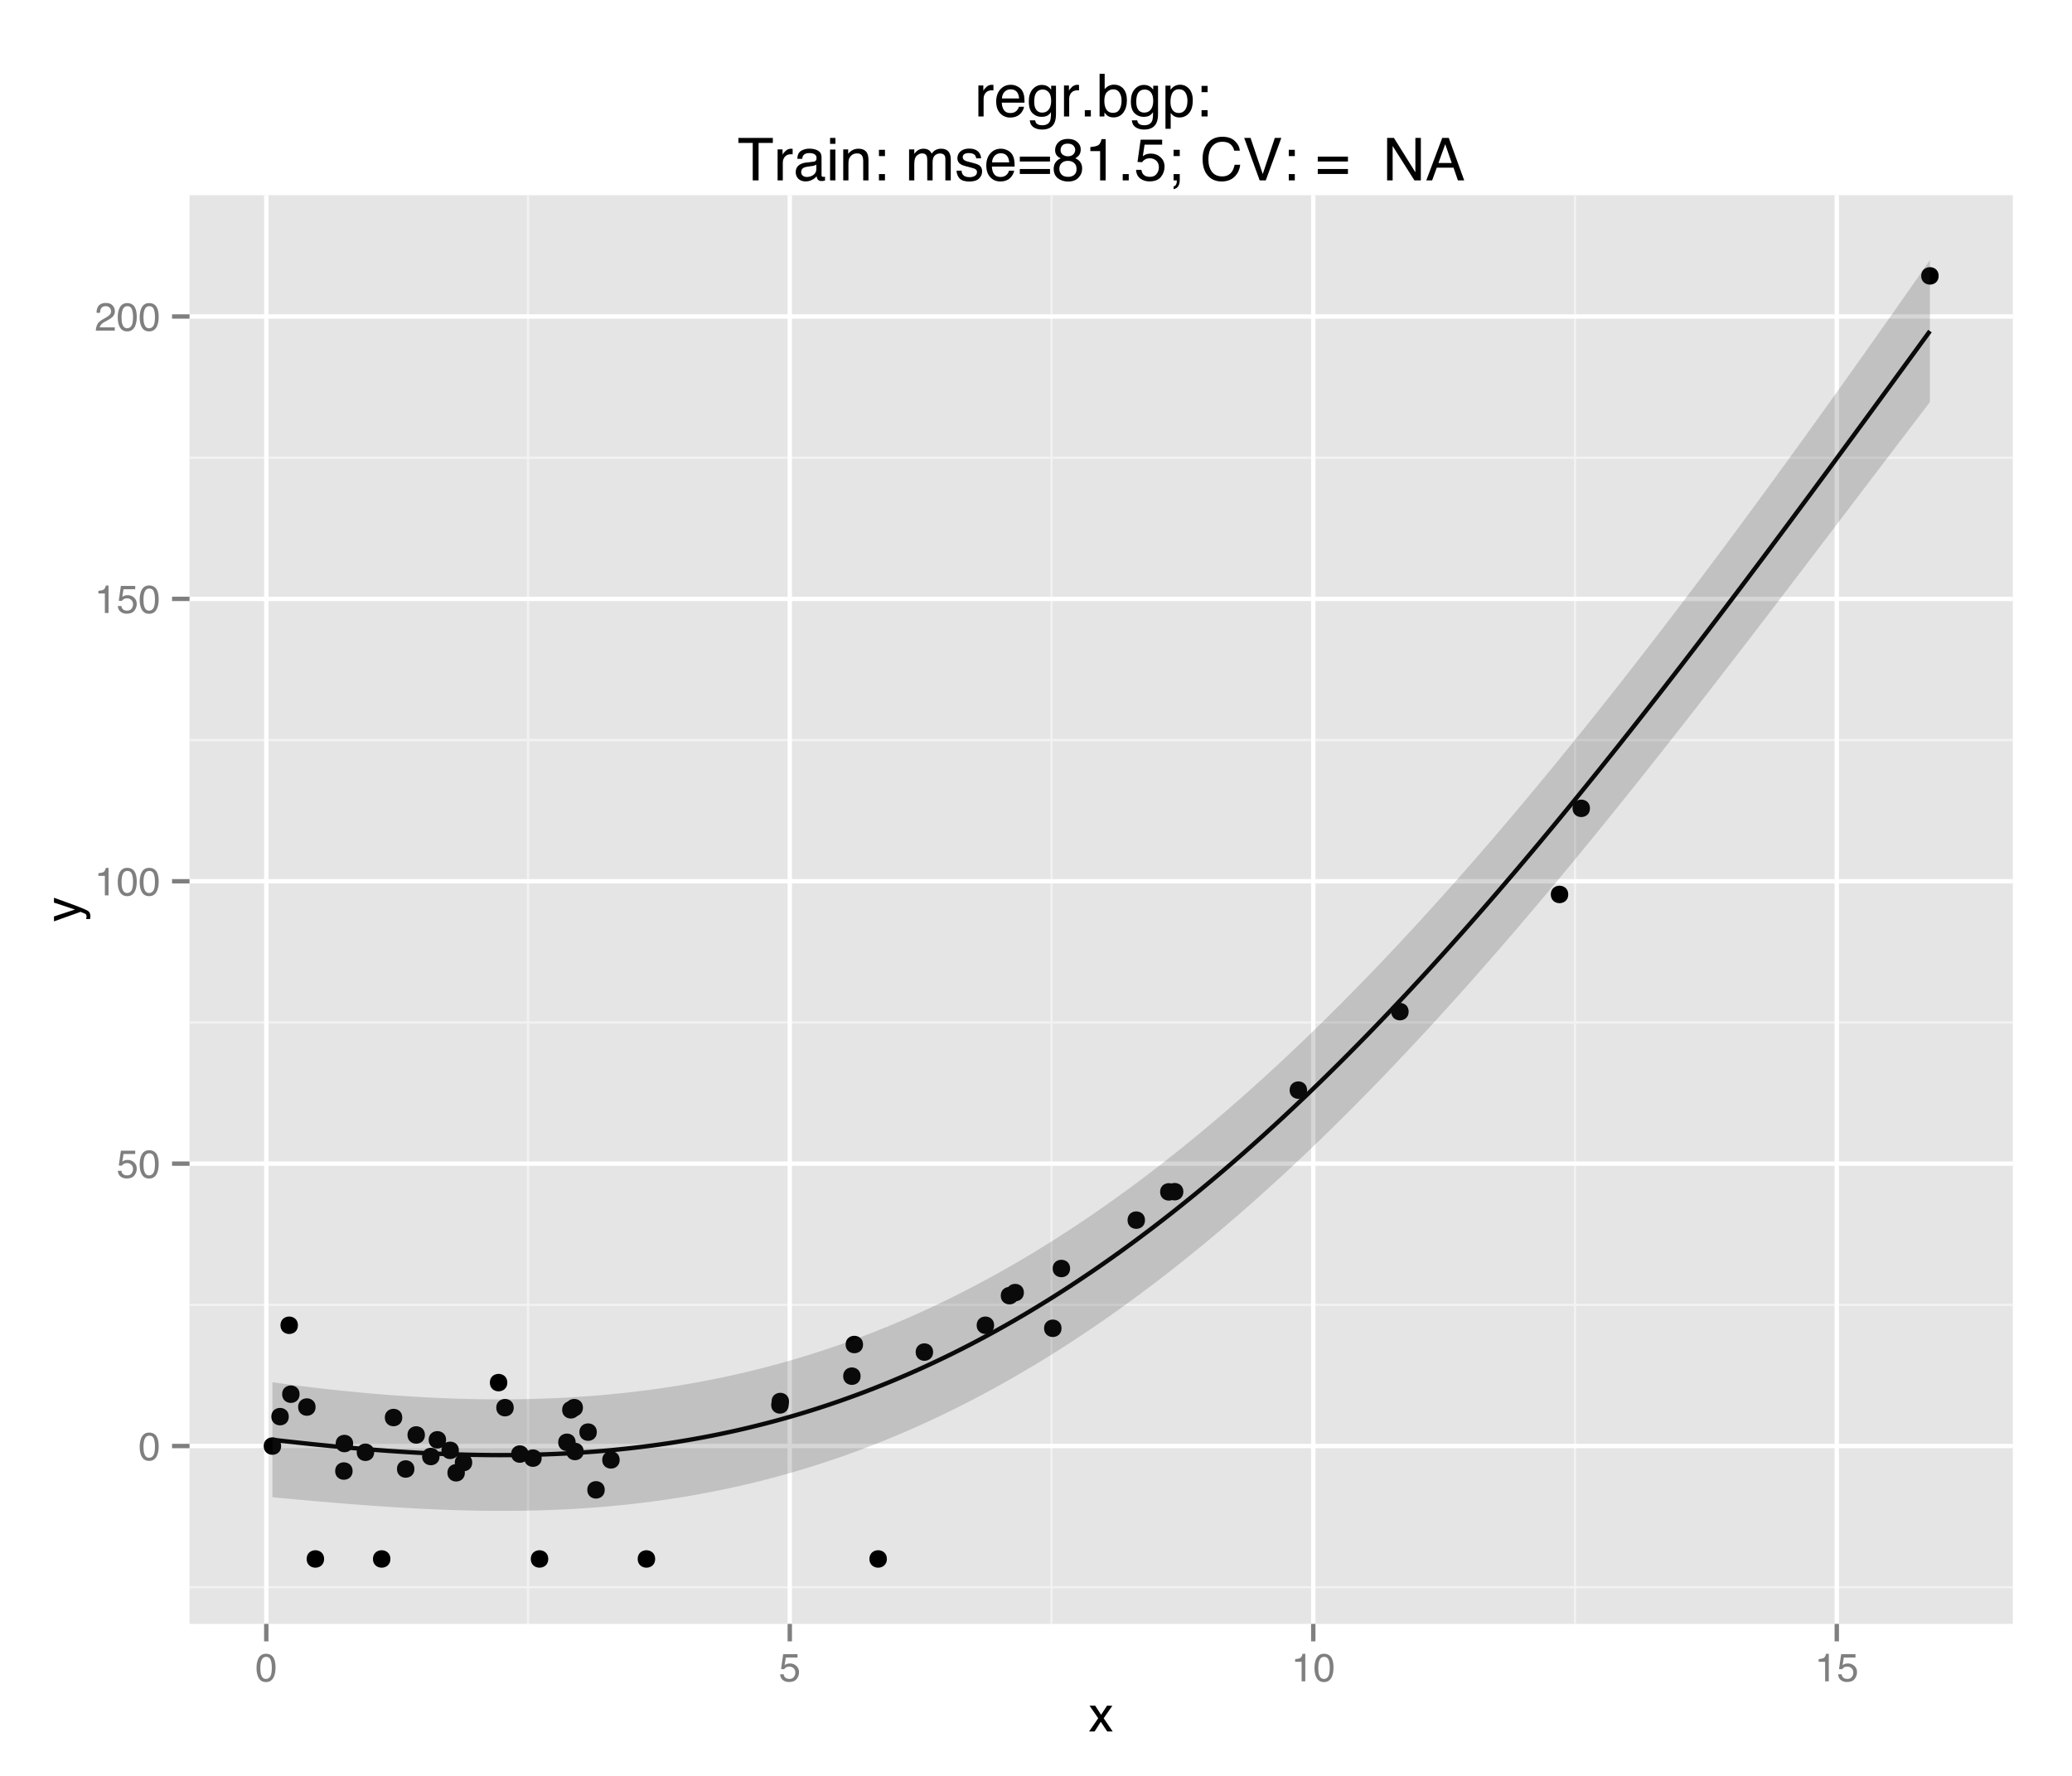 <?xml version="1.0" encoding="UTF-8"?>
<svg xmlns="http://www.w3.org/2000/svg" xmlns:xlink="http://www.w3.org/1999/xlink" width="504pt" height="432pt" viewBox="0 0 504 432" version="1.1">
<defs>
<g>
<symbol overflow="visible" id="glyph0-0">
<path style="stroke:none;" d="M 0.312 0 L 0.312 -6.875 L 5.766 -6.875 L 5.766 0 Z M 4.906 -0.859 L 4.906 -6.016 L 1.172 -6.016 L 1.172 -0.859 Z "/>
</symbol>
<symbol overflow="visible" id="glyph0-1">
<path style="stroke:none;" d="M 2.594 -6.703 C 3.457 -6.703 4.086 -6.348 4.484 -5.641 C 4.773 -5.086 4.922 -4.328 4.922 -3.359 C 4.922 -2.453 4.785 -1.695 4.516 -1.094 C 4.129 -0.238 3.488 0.188 2.594 0.188 C 1.781 0.188 1.18 -0.16 0.797 -0.859 C 0.461 -1.453 0.297 -2.238 0.297 -3.219 C 0.297 -3.977 0.395 -4.633 0.594 -5.188 C 0.957 -6.195 1.625 -6.703 2.594 -6.703 Z M 2.578 -0.578 C 3.016 -0.578 3.363 -0.77 3.625 -1.156 C 3.883 -1.551 4.016 -2.273 4.016 -3.328 C 4.016 -4.086 3.922 -4.711 3.734 -5.203 C 3.547 -5.703 3.18 -5.953 2.641 -5.953 C 2.148 -5.953 1.789 -5.719 1.562 -5.25 C 1.332 -4.781 1.219 -4.094 1.219 -3.188 C 1.219 -2.5 1.289 -1.945 1.438 -1.531 C 1.656 -0.895 2.035 -0.578 2.578 -0.578 Z "/>
</symbol>
<symbol overflow="visible" id="glyph0-2">
<path style="stroke:none;" d="M 1.188 -1.703 C 1.238 -1.223 1.461 -0.895 1.859 -0.719 C 2.055 -0.625 2.285 -0.578 2.547 -0.578 C 3.047 -0.578 3.414 -0.734 3.656 -1.047 C 3.895 -1.367 4.016 -1.723 4.016 -2.109 C 4.016 -2.578 3.867 -2.938 3.578 -3.188 C 3.297 -3.445 2.957 -3.578 2.562 -3.578 C 2.27 -3.578 2.02 -3.52 1.812 -3.406 C 1.602 -3.289 1.426 -3.133 1.281 -2.938 L 0.547 -2.984 L 1.062 -6.594 L 4.547 -6.594 L 4.547 -5.781 L 1.703 -5.781 L 1.406 -3.922 C 1.562 -4.035 1.711 -4.125 1.859 -4.188 C 2.109 -4.289 2.395 -4.344 2.719 -4.344 C 3.332 -4.344 3.852 -4.141 4.281 -3.734 C 4.707 -3.336 4.922 -2.836 4.922 -2.234 C 4.922 -1.598 4.723 -1.035 4.328 -0.547 C 3.941 -0.066 3.32 0.172 2.469 0.172 C 1.914 0.172 1.43 0.02 1.016 -0.281 C 0.598 -0.594 0.363 -1.066 0.312 -1.703 Z "/>
</symbol>
<symbol overflow="visible" id="glyph0-3">
<path style="stroke:none;" d="M 0.922 -4.75 L 0.922 -5.391 C 1.523 -5.453 1.945 -5.551 2.188 -5.688 C 2.426 -5.832 2.609 -6.164 2.734 -6.688 L 3.391 -6.688 L 3.391 0 L 2.5 0 L 2.5 -4.75 Z "/>
</symbol>
<symbol overflow="visible" id="glyph0-4">
<path style="stroke:none;" d="M 0.297 0 C 0.328 -0.57 0.445 -1.07 0.656 -1.5 C 0.863 -1.938 1.27 -2.328 1.875 -2.672 L 2.766 -3.188 C 3.172 -3.426 3.457 -3.629 3.625 -3.797 C 3.875 -4.055 4 -4.352 4 -4.688 C 4 -5.07 3.879 -5.379 3.641 -5.609 C 3.41 -5.836 3.102 -5.953 2.719 -5.953 C 2.133 -5.953 1.734 -5.734 1.516 -5.297 C 1.398 -5.066 1.336 -4.742 1.328 -4.328 L 0.469 -4.328 C 0.477 -4.91 0.582 -5.383 0.781 -5.75 C 1.145 -6.406 1.789 -6.734 2.719 -6.734 C 3.488 -6.734 4.051 -6.523 4.406 -6.109 C 4.758 -5.691 4.938 -5.227 4.938 -4.719 C 4.938 -4.188 4.75 -3.727 4.375 -3.344 C 4.156 -3.125 3.758 -2.852 3.188 -2.531 L 2.547 -2.188 C 2.242 -2.02 2.004 -1.859 1.828 -1.703 C 1.516 -1.43 1.316 -1.129 1.234 -0.797 L 4.906 -0.797 L 4.906 0 Z "/>
</symbol>
<symbol overflow="visible" id="glyph1-0">
<path style="stroke:none;" d="M 0.391 0 L 0.391 -8.609 L 7.219 -8.609 L 7.219 0 Z M 6.141 -1.078 L 6.141 -7.531 L 1.469 -7.531 L 1.469 -1.078 Z "/>
</symbol>
<symbol overflow="visible" id="glyph1-1">
<path style="stroke:none;" d="M 0.172 -6.281 L 1.547 -6.281 L 2.984 -4.062 L 4.438 -6.281 L 5.719 -6.25 L 3.609 -3.219 L 5.812 0 L 4.469 0 L 2.906 -2.359 L 1.406 0 L 0.062 0 L 2.281 -3.219 Z "/>
</symbol>
<symbol overflow="visible" id="glyph2-0">
<path style="stroke:none;" d="M 0 -0.391 L -8.609 -0.391 L -8.609 -7.219 L 0 -7.219 Z M -1.078 -6.141 L -7.531 -6.141 L -7.531 -1.469 L -1.078 -1.469 Z "/>
</symbol>
<symbol overflow="visible" id="glyph2-1">
<path style="stroke:none;" d="M -6.281 -4.688 L -6.281 -5.859 C -5.875 -5.711 -4.953 -5.383 -3.516 -4.875 C -2.441 -4.488 -1.566 -4.164 -0.891 -3.906 C 0.711 -3.301 1.691 -2.875 2.047 -2.625 C 2.398 -2.375 2.578 -1.941 2.578 -1.328 C 2.578 -1.18 2.566 -1.066 2.547 -0.984 C 2.535 -0.91 2.516 -0.812 2.484 -0.688 L 1.531 -0.688 C 1.582 -0.875 1.613 -1.008 1.625 -1.094 C 1.633 -1.176 1.641 -1.25 1.641 -1.312 C 1.641 -1.5 1.609 -1.641 1.547 -1.734 C 1.484 -1.828 1.406 -1.906 1.312 -1.969 C 1.281 -1.988 1.117 -2.055 0.828 -2.172 C 0.535 -2.297 0.32 -2.383 0.188 -2.438 L -6.281 -0.125 L -6.281 -1.312 L -1.172 -3 Z M -6.422 -3 Z "/>
</symbol>
<symbol overflow="visible" id="glyph3-0">
<path style="stroke:none;" d="M 0.469 0 L 0.469 -10.328 L 8.672 -10.328 L 8.672 0 Z M 7.375 -1.297 L 7.375 -9.047 L 1.766 -9.047 L 1.766 -1.297 Z "/>
</symbol>
<symbol overflow="visible" id="glyph3-1">
<path style="stroke:none;" d="M 0.969 -7.531 L 2.172 -7.531 L 2.172 -6.234 C 2.266 -6.484 2.504 -6.789 2.891 -7.156 C 3.273 -7.52 3.719 -7.703 4.219 -7.703 C 4.238 -7.703 4.273 -7.695 4.328 -7.688 C 4.391 -7.688 4.488 -7.68 4.625 -7.672 L 4.625 -6.328 C 4.551 -6.348 4.484 -6.359 4.422 -6.359 C 4.359 -6.359 4.289 -6.359 4.219 -6.359 C 3.57 -6.359 3.078 -6.156 2.734 -5.75 C 2.398 -5.344 2.234 -4.867 2.234 -4.328 L 2.234 0 L 0.969 0 Z "/>
</symbol>
<symbol overflow="visible" id="glyph3-2">
<path style="stroke:none;" d="M 4.062 -7.703 C 4.602 -7.703 5.125 -7.578 5.625 -7.328 C 6.125 -7.078 6.504 -6.754 6.766 -6.359 C 7.016 -5.973 7.188 -5.523 7.281 -5.016 C 7.352 -4.672 7.391 -4.117 7.391 -3.359 L 1.859 -3.359 C 1.891 -2.598 2.07 -1.984 2.406 -1.516 C 2.738 -1.055 3.258 -0.828 3.969 -0.828 C 4.633 -0.828 5.164 -1.047 5.562 -1.484 C 5.781 -1.734 5.938 -2.023 6.031 -2.359 L 7.281 -2.359 C 7.25 -2.086 7.141 -1.781 6.953 -1.438 C 6.766 -1.094 6.555 -0.816 6.328 -0.609 C 5.941 -0.234 5.469 0.02 4.906 0.156 C 4.602 0.227 4.258 0.266 3.875 0.266 C 2.938 0.266 2.141 -0.07 1.484 -0.75 C 0.828 -1.438 0.5 -2.395 0.5 -3.625 C 0.5 -4.832 0.828 -5.812 1.484 -6.562 C 2.141 -7.32 3 -7.703 4.062 -7.703 Z M 6.078 -4.375 C 6.023 -4.914 5.906 -5.352 5.719 -5.688 C 5.375 -6.289 4.797 -6.594 3.984 -6.594 C 3.398 -6.594 2.91 -6.383 2.516 -5.969 C 2.129 -5.551 1.926 -5.02 1.906 -4.375 Z M 3.953 -7.719 Z "/>
</symbol>
<symbol overflow="visible" id="glyph3-3">
<path style="stroke:none;" d="M 3.594 -7.672 C 4.176 -7.672 4.691 -7.523 5.141 -7.234 C 5.379 -7.066 5.617 -6.828 5.859 -6.516 L 5.859 -7.469 L 7.031 -7.469 L 7.031 -0.609 C 7.031 0.348 6.891 1.102 6.609 1.656 C 6.086 2.676 5.098 3.188 3.641 3.188 C 2.828 3.188 2.145 3.004 1.594 2.641 C 1.039 2.273 0.727 1.707 0.656 0.938 L 1.953 0.938 C 2.016 1.27 2.133 1.531 2.312 1.719 C 2.602 2 3.055 2.141 3.672 2.141 C 4.641 2.141 5.273 1.797 5.578 1.109 C 5.754 0.703 5.832 -0.016 5.812 -1.047 C 5.562 -0.66 5.258 -0.375 4.906 -0.188 C 4.551 0 4.078 0.094 3.484 0.094 C 2.672 0.094 1.957 -0.191 1.344 -0.766 C 0.727 -1.348 0.422 -2.312 0.422 -3.656 C 0.422 -4.914 0.727 -5.898 1.344 -6.609 C 1.969 -7.316 2.719 -7.672 3.594 -7.672 Z M 5.859 -3.797 C 5.859 -4.734 5.664 -5.426 5.281 -5.875 C 4.906 -6.32 4.414 -6.547 3.812 -6.547 C 2.926 -6.547 2.316 -6.129 1.984 -5.297 C 1.816 -4.848 1.734 -4.266 1.734 -3.547 C 1.734 -2.691 1.906 -2.039 2.25 -1.594 C 2.594 -1.156 3.055 -0.938 3.641 -0.938 C 4.547 -0.938 5.188 -1.348 5.562 -2.172 C 5.758 -2.641 5.859 -3.18 5.859 -3.797 Z M 3.734 -7.719 Z "/>
</symbol>
<symbol overflow="visible" id="glyph3-4">
<path style="stroke:none;" d="M 1.234 -1.531 L 2.703 -1.531 L 2.703 0 L 1.234 0 Z "/>
</symbol>
<symbol overflow="visible" id="glyph3-5">
<path style="stroke:none;" d="M 0.828 -10.375 L 2.062 -10.375 L 2.062 -6.625 C 2.332 -6.977 2.66 -7.25 3.047 -7.438 C 3.43 -7.633 3.852 -7.734 4.312 -7.734 C 5.25 -7.734 6.008 -7.41 6.594 -6.766 C 7.176 -6.117 7.469 -5.164 7.469 -3.906 C 7.469 -2.719 7.176 -1.727 6.594 -0.938 C 6.02 -0.156 5.223 0.234 4.203 0.234 C 3.629 0.234 3.145 0.098 2.75 -0.172 C 2.52 -0.336 2.27 -0.602 2 -0.969 L 2 0 L 0.828 0 Z M 4.125 -0.875 C 4.812 -0.875 5.32 -1.145 5.656 -1.688 C 6 -2.238 6.172 -2.957 6.172 -3.844 C 6.172 -4.633 6 -5.289 5.656 -5.812 C 5.32 -6.332 4.82 -6.594 4.156 -6.594 C 3.582 -6.594 3.078 -6.379 2.641 -5.953 C 2.203 -5.523 1.984 -4.82 1.984 -3.844 C 1.984 -3.133 2.078 -2.562 2.266 -2.125 C 2.586 -1.289 3.207 -0.875 4.125 -0.875 Z "/>
</symbol>
<symbol overflow="visible" id="glyph3-6">
<path style="stroke:none;" d="M 4.109 -0.844 C 4.703 -0.844 5.191 -1.086 5.578 -1.578 C 5.973 -2.078 6.172 -2.82 6.172 -3.812 C 6.172 -4.414 6.082 -4.93 5.906 -5.359 C 5.582 -6.191 4.984 -6.609 4.109 -6.609 C 3.234 -6.609 2.633 -6.172 2.312 -5.297 C 2.133 -4.828 2.047 -4.227 2.047 -3.5 C 2.047 -2.914 2.133 -2.422 2.312 -2.016 C 2.633 -1.234 3.234 -0.844 4.109 -0.844 Z M 0.828 -7.5 L 2.062 -7.5 L 2.062 -6.5 C 2.312 -6.844 2.586 -7.109 2.891 -7.297 C 3.316 -7.578 3.816 -7.719 4.391 -7.719 C 5.242 -7.719 5.969 -7.391 6.562 -6.734 C 7.164 -6.078 7.469 -5.145 7.469 -3.938 C 7.469 -2.289 7.035 -1.117 6.172 -0.422 C 5.629 0.023 5 0.25 4.281 0.25 C 3.707 0.25 3.227 0.125 2.844 -0.125 C 2.625 -0.258 2.375 -0.5 2.094 -0.844 L 2.094 3 L 0.828 3 Z "/>
</symbol>
<symbol overflow="visible" id="glyph3-7">
<path style="stroke:none;" d="M 1.594 -7.438 L 3.062 -7.438 L 3.062 -5.906 L 1.594 -5.906 Z M 1.594 -1.531 L 3.062 -1.531 L 3.062 0 L 1.594 0 Z "/>
</symbol>
<symbol overflow="visible" id="glyph3-8">
<path style="stroke:none;" d=""/>
</symbol>
<symbol overflow="visible" id="glyph3-9">
<path style="stroke:none;" d="M 8.609 -10.328 L 8.609 -9.109 L 5.141 -9.109 L 5.141 0 L 3.719 0 L 3.719 -9.109 L 0.234 -9.109 L 0.234 -10.328 Z "/>
</symbol>
<symbol overflow="visible" id="glyph3-10">
<path style="stroke:none;" d="M 1.906 -2 C 1.906 -1.633 2.035 -1.348 2.297 -1.141 C 2.566 -0.93 2.883 -0.828 3.25 -0.828 C 3.695 -0.828 4.129 -0.926 4.547 -1.125 C 5.242 -1.469 5.594 -2.031 5.594 -2.812 L 5.594 -3.828 C 5.438 -3.734 5.238 -3.648 5 -3.578 C 4.758 -3.516 4.52 -3.473 4.281 -3.453 L 3.516 -3.344 C 3.055 -3.281 2.711 -3.188 2.484 -3.062 C 2.098 -2.844 1.906 -2.488 1.906 -2 Z M 4.969 -4.562 C 5.258 -4.602 5.453 -4.727 5.547 -4.938 C 5.609 -5.039 5.641 -5.203 5.641 -5.422 C 5.641 -5.848 5.484 -6.156 5.172 -6.344 C 4.867 -6.539 4.43 -6.641 3.859 -6.641 C 3.191 -6.641 2.723 -6.461 2.453 -6.109 C 2.297 -5.91 2.191 -5.617 2.141 -5.234 L 0.969 -5.234 C 0.988 -6.16 1.285 -6.805 1.859 -7.172 C 2.441 -7.535 3.117 -7.719 3.891 -7.719 C 4.773 -7.719 5.492 -7.547 6.047 -7.203 C 6.586 -6.867 6.859 -6.348 6.859 -5.641 L 6.859 -1.297 C 6.859 -1.16 6.883 -1.051 6.938 -0.969 C 7 -0.895 7.113 -0.859 7.281 -0.859 C 7.344 -0.859 7.406 -0.859 7.469 -0.859 C 7.539 -0.867 7.617 -0.883 7.703 -0.906 L 7.703 0.031 C 7.504 0.094 7.352 0.129 7.25 0.141 C 7.145 0.148 7.004 0.156 6.828 0.156 C 6.391 0.156 6.07 0.004 5.875 -0.297 C 5.77 -0.461 5.695 -0.695 5.656 -1 C 5.406 -0.664 5.035 -0.375 4.547 -0.125 C 4.066 0.125 3.535 0.25 2.953 0.25 C 2.254 0.25 1.68 0.039 1.234 -0.375 C 0.797 -0.801 0.578 -1.336 0.578 -1.984 C 0.578 -2.68 0.797 -3.219 1.234 -3.594 C 1.672 -3.977 2.242 -4.219 2.953 -4.312 Z M 3.922 -7.719 Z "/>
</symbol>
<symbol overflow="visible" id="glyph3-11">
<path style="stroke:none;" d="M 0.922 -7.5 L 2.219 -7.5 L 2.219 0 L 0.922 0 Z M 0.922 -10.328 L 2.219 -10.328 L 2.219 -8.891 L 0.922 -8.891 Z "/>
</symbol>
<symbol overflow="visible" id="glyph3-12">
<path style="stroke:none;" d="M 0.922 -7.531 L 2.125 -7.531 L 2.125 -6.469 C 2.488 -6.906 2.867 -7.219 3.266 -7.406 C 3.66 -7.602 4.102 -7.703 4.594 -7.703 C 5.664 -7.703 6.391 -7.328 6.766 -6.578 C 6.961 -6.172 7.062 -5.586 7.062 -4.828 L 7.062 0 L 5.781 0 L 5.781 -4.75 C 5.781 -5.207 5.711 -5.578 5.578 -5.859 C 5.348 -6.328 4.941 -6.562 4.359 -6.562 C 4.055 -6.562 3.805 -6.531 3.609 -6.469 C 3.266 -6.363 2.961 -6.16 2.703 -5.859 C 2.492 -5.609 2.352 -5.348 2.281 -5.078 C 2.219 -4.816 2.188 -4.441 2.188 -3.953 L 2.188 0 L 0.922 0 Z M 3.906 -7.719 Z "/>
</symbol>
<symbol overflow="visible" id="glyph3-13">
<path style="stroke:none;" d="M 0.922 -7.531 L 2.188 -7.531 L 2.188 -6.469 C 2.477 -6.832 2.75 -7.102 3 -7.281 C 3.414 -7.562 3.891 -7.703 4.422 -7.703 C 5.016 -7.703 5.492 -7.555 5.859 -7.266 C 6.066 -7.086 6.254 -6.836 6.422 -6.516 C 6.703 -6.922 7.031 -7.219 7.406 -7.406 C 7.789 -7.602 8.223 -7.703 8.703 -7.703 C 9.711 -7.703 10.398 -7.336 10.766 -6.609 C 10.961 -6.211 11.062 -5.68 11.062 -5.016 L 11.062 0 L 9.75 0 L 9.75 -5.234 C 9.75 -5.734 9.625 -6.078 9.375 -6.266 C 9.125 -6.453 8.816 -6.547 8.453 -6.547 C 7.953 -6.547 7.523 -6.379 7.172 -6.047 C 6.816 -5.711 6.641 -5.156 6.641 -4.375 L 6.641 0 L 5.344 0 L 5.344 -4.922 C 5.344 -5.43 5.281 -5.801 5.156 -6.031 C 4.969 -6.383 4.613 -6.562 4.094 -6.562 C 3.613 -6.562 3.176 -6.375 2.781 -6 C 2.383 -5.633 2.188 -4.969 2.188 -4 L 2.188 0 L 0.922 0 Z "/>
</symbol>
<symbol overflow="visible" id="glyph3-14">
<path style="stroke:none;" d="M 1.688 -2.359 C 1.719 -1.941 1.82 -1.617 2 -1.391 C 2.312 -0.984 2.863 -0.781 3.656 -0.781 C 4.125 -0.781 4.535 -0.879 4.891 -1.078 C 5.254 -1.285 5.438 -1.602 5.438 -2.031 C 5.438 -2.352 5.289 -2.598 5 -2.766 C 4.82 -2.867 4.461 -2.988 3.922 -3.125 L 2.906 -3.391 C 2.27 -3.547 1.797 -3.723 1.484 -3.922 C 0.941 -4.266 0.672 -4.738 0.672 -5.344 C 0.672 -6.051 0.926 -6.625 1.438 -7.062 C 1.957 -7.508 2.648 -7.734 3.516 -7.734 C 4.648 -7.734 5.469 -7.398 5.969 -6.734 C 6.281 -6.305 6.43 -5.848 6.422 -5.359 L 5.234 -5.359 C 5.211 -5.648 5.113 -5.91 4.938 -6.141 C 4.645 -6.473 4.141 -6.641 3.422 -6.641 C 2.941 -6.641 2.578 -6.547 2.328 -6.359 C 2.086 -6.18 1.969 -5.945 1.969 -5.656 C 1.969 -5.32 2.129 -5.055 2.453 -4.859 C 2.641 -4.742 2.914 -4.641 3.281 -4.547 L 4.109 -4.344 C 5.023 -4.125 5.633 -3.91 5.938 -3.703 C 6.438 -3.379 6.688 -2.875 6.688 -2.188 C 6.688 -1.508 6.43 -0.926 5.922 -0.438 C 5.41 0.039 4.633 0.281 3.594 0.281 C 2.469 0.281 1.672 0.031 1.203 -0.469 C 0.742 -0.977 0.5 -1.609 0.469 -2.359 Z M 3.547 -7.719 Z "/>
</symbol>
<symbol overflow="visible" id="glyph3-15">
<path style="stroke:none;" d="M 7.984 -5.781 L 7.984 -4.594 L 0.641 -4.594 L 0.641 -5.781 Z M 7.984 -2.766 L 7.984 -1.562 L 0.641 -1.562 L 0.641 -2.766 Z "/>
</symbol>
<symbol overflow="visible" id="glyph3-16">
<path style="stroke:none;" d="M 3.922 -5.859 C 4.473 -5.859 4.906 -6.008 5.219 -6.312 C 5.539 -6.625 5.703 -7 5.703 -7.438 C 5.703 -7.812 5.551 -8.156 5.25 -8.469 C 4.945 -8.781 4.488 -8.938 3.875 -8.938 C 3.27 -8.938 2.828 -8.781 2.547 -8.469 C 2.273 -8.156 2.141 -7.785 2.141 -7.359 C 2.141 -6.891 2.316 -6.52 2.672 -6.25 C 3.023 -5.988 3.441 -5.859 3.922 -5.859 Z M 4 -0.859 C 4.582 -0.859 5.066 -1.016 5.453 -1.328 C 5.836 -1.648 6.031 -2.125 6.031 -2.75 C 6.031 -3.406 5.832 -3.898 5.438 -4.234 C 5.039 -4.578 4.531 -4.75 3.906 -4.75 C 3.301 -4.75 2.805 -4.578 2.422 -4.234 C 2.035 -3.891 1.844 -3.41 1.844 -2.797 C 1.844 -2.273 2.016 -1.82 2.359 -1.438 C 2.711 -1.051 3.258 -0.859 4 -0.859 Z M 2.188 -5.359 C 1.844 -5.516 1.57 -5.691 1.375 -5.891 C 1 -6.266 0.812 -6.754 0.812 -7.359 C 0.812 -8.109 1.082 -8.75 1.625 -9.281 C 2.176 -9.82 2.953 -10.094 3.953 -10.094 C 4.91 -10.094 5.664 -9.836 6.219 -9.328 C 6.77 -8.828 7.047 -8.238 7.047 -7.562 C 7.047 -6.926 6.883 -6.414 6.562 -6.031 C 6.383 -5.812 6.109 -5.594 5.734 -5.375 C 6.148 -5.188 6.477 -4.969 6.719 -4.719 C 7.164 -4.25 7.391 -3.641 7.391 -2.891 C 7.391 -2.004 7.086 -1.254 6.484 -0.641 C 5.891 -0.023 5.051 0.281 3.969 0.281 C 2.988 0.281 2.16 0.016 1.484 -0.516 C 0.805 -1.047 0.469 -1.816 0.469 -2.828 C 0.469 -3.422 0.613 -3.93 0.906 -4.359 C 1.195 -4.797 1.625 -5.129 2.188 -5.359 Z "/>
</symbol>
<symbol overflow="visible" id="glyph3-17">
<path style="stroke:none;" d="M 1.375 -7.125 L 1.375 -8.109 C 2.289 -8.191 2.926 -8.336 3.281 -8.547 C 3.645 -8.754 3.914 -9.25 4.094 -10.031 L 5.094 -10.031 L 5.094 0 L 3.75 0 L 3.75 -7.125 Z "/>
</symbol>
<symbol overflow="visible" id="glyph3-18">
<path style="stroke:none;" d="M 1.781 -2.562 C 1.863 -1.844 2.195 -1.344 2.781 -1.062 C 3.082 -0.926 3.43 -0.859 3.828 -0.859 C 4.578 -0.859 5.129 -1.098 5.484 -1.578 C 5.848 -2.055 6.031 -2.586 6.031 -3.172 C 6.031 -3.867 5.816 -4.41 5.391 -4.797 C 4.961 -5.18 4.445 -5.375 3.844 -5.375 C 3.406 -5.375 3.031 -5.289 2.719 -5.125 C 2.414 -4.957 2.148 -4.723 1.922 -4.422 L 0.828 -4.484 L 1.594 -9.906 L 6.828 -9.906 L 6.828 -8.688 L 2.547 -8.688 L 2.125 -5.875 C 2.352 -6.051 2.57 -6.188 2.781 -6.281 C 3.156 -6.438 3.594 -6.516 4.094 -6.516 C 5.008 -6.516 5.789 -6.219 6.438 -5.625 C 7.082 -5.031 7.406 -4.273 7.406 -3.359 C 7.406 -2.398 7.109 -1.555 6.516 -0.828 C 5.93 -0.109 4.992 0.25 3.703 0.25 C 2.879 0.25 2.148 0.02 1.516 -0.438 C 0.891 -0.895 0.539 -1.602 0.469 -2.562 Z "/>
</symbol>
<symbol overflow="visible" id="glyph3-19">
<path style="stroke:none;" d="M 1.594 1.469 C 1.926 1.406 2.156 1.188 2.281 0.812 C 2.344 0.613 2.375 0.398 2.375 0.172 C 2.375 0.148 2.375 0.129 2.375 0.109 C 2.375 0.086 2.367 0.051 2.359 0 L 1.594 0 L 1.594 -1.531 L 3.094 -1.531 L 3.094 -0.109 C 3.094 0.391 3.02 0.805 2.875 1.141 C 2.633 1.703 2.207 2.035 1.594 2.141 Z M 1.594 -7.438 L 3.094 -7.438 L 3.094 -5.906 L 1.594 -5.906 Z "/>
</symbol>
<symbol overflow="visible" id="glyph3-20">
<path style="stroke:none;" d="M 5.453 -10.609 C 6.766 -10.609 7.781 -10.266 8.5 -9.578 C 9.219 -8.891 9.617 -8.109 9.703 -7.234 L 8.328 -7.234 C 8.18 -7.898 7.875 -8.426 7.406 -8.812 C 6.945 -9.195 6.301 -9.391 5.469 -9.391 C 4.445 -9.391 3.625 -9.031 3 -8.312 C 2.375 -7.602 2.062 -6.508 2.062 -5.031 C 2.062 -3.82 2.344 -2.844 2.906 -2.094 C 3.469 -1.344 4.312 -0.969 5.438 -0.969 C 6.469 -0.969 7.254 -1.363 7.797 -2.156 C 8.078 -2.57 8.289 -3.117 8.438 -3.797 L 9.797 -3.797 C 9.672 -2.711 9.27 -1.801 8.594 -1.062 C 7.77 -0.176 6.66 0.266 5.266 0.266 C 4.066 0.266 3.062 -0.098 2.25 -0.828 C 1.176 -1.785 0.641 -3.27 0.641 -5.281 C 0.641 -6.801 1.039 -8.051 1.844 -9.031 C 2.719 -10.082 3.922 -10.609 5.453 -10.609 Z M 5.172 -10.609 Z "/>
</symbol>
<symbol overflow="visible" id="glyph3-21">
<path style="stroke:none;" d="M 1.906 -10.328 L 4.875 -1.531 L 7.812 -10.328 L 9.391 -10.328 L 5.609 0 L 4.125 0 L 0.359 -10.328 Z "/>
</symbol>
<symbol overflow="visible" id="glyph3-22">
<path style="stroke:none;" d="M 1.094 -10.328 L 2.75 -10.328 L 7.969 -1.969 L 7.969 -10.328 L 9.297 -10.328 L 9.297 0 L 7.734 0 L 2.438 -8.359 L 2.438 0 L 1.094 0 Z M 5.109 -10.328 Z "/>
</symbol>
<symbol overflow="visible" id="glyph3-23">
<path style="stroke:none;" d="M 6.406 -4.234 L 4.828 -8.797 L 3.172 -4.234 Z M 4.094 -10.328 L 5.688 -10.328 L 9.438 0 L 7.906 0 L 6.844 -3.094 L 2.766 -3.094 L 1.641 0 L 0.219 0 Z M 4.828 -10.328 Z "/>
</symbol>
</g>
<clipPath id="clip1">
  <path d="M 46.102 47.48 L 490 47.48 L 490 396 L 46.102 396 Z "/>
</clipPath>
<clipPath id="clip2">
  <path d="M 46.102 385 L 490 385 L 490 387 L 46.102 387 Z "/>
</clipPath>
<clipPath id="clip3">
  <path d="M 46.102 317 L 490 317 L 490 318 L 46.102 318 Z "/>
</clipPath>
<clipPath id="clip4">
  <path d="M 46.102 248 L 490 248 L 490 249 L 46.102 249 Z "/>
</clipPath>
<clipPath id="clip5">
  <path d="M 46.102 179 L 490 179 L 490 181 L 46.102 181 Z "/>
</clipPath>
<clipPath id="clip6">
  <path d="M 46.102 111 L 490 111 L 490 112 L 46.102 112 Z "/>
</clipPath>
<clipPath id="clip7">
  <path d="M 128 47.48 L 129 47.48 L 129 396 L 128 396 Z "/>
</clipPath>
<clipPath id="clip8">
  <path d="M 255 47.48 L 257 47.48 L 257 396 L 255 396 Z "/>
</clipPath>
<clipPath id="clip9">
  <path d="M 382 47.48 L 384 47.48 L 384 396 L 382 396 Z "/>
</clipPath>
<clipPath id="clip10">
  <path d="M 46.102 351 L 490.598 351 L 490.598 353 L 46.102 353 Z "/>
</clipPath>
<clipPath id="clip11">
  <path d="M 46.102 282 L 490.598 282 L 490.598 284 L 46.102 284 Z "/>
</clipPath>
<clipPath id="clip12">
  <path d="M 46.102 213 L 490.598 213 L 490.598 215 L 46.102 215 Z "/>
</clipPath>
<clipPath id="clip13">
  <path d="M 46.102 145 L 490.598 145 L 490.598 147 L 46.102 147 Z "/>
</clipPath>
<clipPath id="clip14">
  <path d="M 46.102 76 L 490.598 76 L 490.598 78 L 46.102 78 Z "/>
</clipPath>
<clipPath id="clip15">
  <path d="M 64 47.48 L 66 47.48 L 66 396 L 64 396 Z "/>
</clipPath>
<clipPath id="clip16">
  <path d="M 191 47.48 L 193 47.48 L 193 396 L 191 396 Z "/>
</clipPath>
<clipPath id="clip17">
  <path d="M 318 47.48 L 320 47.48 L 320 396 L 318 396 Z "/>
</clipPath>
<clipPath id="clip18">
  <path d="M 446 47.48 L 448 47.48 L 448 396 L 446 396 Z "/>
</clipPath>
</defs>
<g id="surface6">
<rect x="0" y="0" width="504" height="432" style="fill:rgb(100%,100%,100%);fill-opacity:1;stroke:none;"/>
<rect x="0" y="0" width="504" height="432" style="fill:rgb(100%,100%,100%);fill-opacity:1;stroke:none;"/>
<path style="fill:none;stroke-width:1.063;stroke-linecap:round;stroke-linejoin:round;stroke:rgb(100%,100%,100%);stroke-opacity:1;stroke-miterlimit:10;" d="M 0 432 L 504 432 L 504 0 L 0 0 Z "/>
<g clip-path="url(#clip1)" clip-rule="nonzero">
<path style=" stroke:none;fill-rule:nonzero;fill:rgb(89.804%,89.804%,89.804%);fill-opacity:1;" d="M 46.102 395.027 L 489.598 395.027 L 489.598 47.477 L 46.102 47.477 Z "/>
</g>
<g clip-path="url(#clip2)" clip-rule="nonzero">
<path style="fill:none;stroke-width:0.531;stroke-linecap:butt;stroke-linejoin:round;stroke:rgb(94.902%,94.902%,94.902%);stroke-opacity:1;stroke-miterlimit:10;" d="M 46.102 386.102 L 489.602 386.102 "/>
</g>
<g clip-path="url(#clip3)" clip-rule="nonzero">
<path style="fill:none;stroke-width:0.531;stroke-linecap:butt;stroke-linejoin:round;stroke:rgb(94.902%,94.902%,94.902%);stroke-opacity:1;stroke-miterlimit:10;" d="M 46.102 317.41 L 489.602 317.41 "/>
</g>
<g clip-path="url(#clip4)" clip-rule="nonzero">
<path style="fill:none;stroke-width:0.531;stroke-linecap:butt;stroke-linejoin:round;stroke:rgb(94.902%,94.902%,94.902%);stroke-opacity:1;stroke-miterlimit:10;" d="M 46.102 248.719 L 489.602 248.719 "/>
</g>
<g clip-path="url(#clip5)" clip-rule="nonzero">
<path style="fill:none;stroke-width:0.531;stroke-linecap:butt;stroke-linejoin:round;stroke:rgb(94.902%,94.902%,94.902%);stroke-opacity:1;stroke-miterlimit:10;" d="M 46.102 180.027 L 489.602 180.027 "/>
</g>
<g clip-path="url(#clip6)" clip-rule="nonzero">
<path style="fill:none;stroke-width:0.531;stroke-linecap:butt;stroke-linejoin:round;stroke:rgb(94.902%,94.902%,94.902%);stroke-opacity:1;stroke-miterlimit:10;" d="M 46.102 111.34 L 489.602 111.34 "/>
</g>
<g clip-path="url(#clip7)" clip-rule="nonzero">
<path style="fill:none;stroke-width:0.531;stroke-linecap:butt;stroke-linejoin:round;stroke:rgb(94.902%,94.902%,94.902%);stroke-opacity:1;stroke-miterlimit:10;" d="M 128.438 395.027 L 128.438 47.48 "/>
</g>
<g clip-path="url(#clip8)" clip-rule="nonzero">
<path style="fill:none;stroke-width:0.531;stroke-linecap:butt;stroke-linejoin:round;stroke:rgb(94.902%,94.902%,94.902%);stroke-opacity:1;stroke-miterlimit:10;" d="M 255.777 395.027 L 255.777 47.48 "/>
</g>
<g clip-path="url(#clip9)" clip-rule="nonzero">
<path style="fill:none;stroke-width:0.531;stroke-linecap:butt;stroke-linejoin:round;stroke:rgb(94.902%,94.902%,94.902%);stroke-opacity:1;stroke-miterlimit:10;" d="M 383.117 395.027 L 383.117 47.48 "/>
</g>
<g clip-path="url(#clip10)" clip-rule="nonzero">
<path style="fill:none;stroke-width:1.063;stroke-linecap:butt;stroke-linejoin:round;stroke:rgb(100%,100%,100%);stroke-opacity:1;stroke-miterlimit:10;" d="M 46.102 351.754 L 489.602 351.754 "/>
</g>
<g clip-path="url(#clip11)" clip-rule="nonzero">
<path style="fill:none;stroke-width:1.063;stroke-linecap:butt;stroke-linejoin:round;stroke:rgb(100%,100%,100%);stroke-opacity:1;stroke-miterlimit:10;" d="M 46.102 283.066 L 489.602 283.066 "/>
</g>
<g clip-path="url(#clip12)" clip-rule="nonzero">
<path style="fill:none;stroke-width:1.063;stroke-linecap:butt;stroke-linejoin:round;stroke:rgb(100%,100%,100%);stroke-opacity:1;stroke-miterlimit:10;" d="M 46.102 214.375 L 489.602 214.375 "/>
</g>
<g clip-path="url(#clip13)" clip-rule="nonzero">
<path style="fill:none;stroke-width:1.063;stroke-linecap:butt;stroke-linejoin:round;stroke:rgb(100%,100%,100%);stroke-opacity:1;stroke-miterlimit:10;" d="M 46.102 145.684 L 489.602 145.684 "/>
</g>
<g clip-path="url(#clip14)" clip-rule="nonzero">
<path style="fill:none;stroke-width:1.063;stroke-linecap:butt;stroke-linejoin:round;stroke:rgb(100%,100%,100%);stroke-opacity:1;stroke-miterlimit:10;" d="M 46.102 76.992 L 489.602 76.992 "/>
</g>
<g clip-path="url(#clip15)" clip-rule="nonzero">
<path style="fill:none;stroke-width:1.063;stroke-linecap:butt;stroke-linejoin:round;stroke:rgb(100%,100%,100%);stroke-opacity:1;stroke-miterlimit:10;" d="M 64.77 395.027 L 64.77 47.48 "/>
</g>
<g clip-path="url(#clip16)" clip-rule="nonzero">
<path style="fill:none;stroke-width:1.063;stroke-linecap:butt;stroke-linejoin:round;stroke:rgb(100%,100%,100%);stroke-opacity:1;stroke-miterlimit:10;" d="M 192.109 395.027 L 192.109 47.48 "/>
</g>
<g clip-path="url(#clip17)" clip-rule="nonzero">
<path style="fill:none;stroke-width:1.063;stroke-linecap:butt;stroke-linejoin:round;stroke:rgb(100%,100%,100%);stroke-opacity:1;stroke-miterlimit:10;" d="M 319.445 395.027 L 319.445 47.48 "/>
</g>
<g clip-path="url(#clip18)" clip-rule="nonzero">
<path style="fill:none;stroke-width:1.063;stroke-linecap:butt;stroke-linejoin:round;stroke:rgb(100%,100%,100%);stroke-opacity:1;stroke-miterlimit:10;" d="M 446.785 395.027 L 446.785 47.48 "/>
</g>
<path style=" stroke:none;fill-rule:nonzero;fill:rgb(0%,0%,0%);fill-opacity:1;" d="M 215.73 379.23 C 215.73 382.066 211.48 382.066 211.48 379.23 C 211.48 376.398 215.73 376.398 215.73 379.23 "/>
<path style=" stroke:none;fill-rule:nonzero;fill:rgb(0%,0%,0%);fill-opacity:1;" d="M 94.965 379.23 C 94.965 382.066 90.715 382.066 90.715 379.23 C 90.715 376.398 94.965 376.398 94.965 379.23 "/>
<path style=" stroke:none;fill-rule:nonzero;fill:rgb(0%,0%,0%);fill-opacity:1;" d="M 133.363 379.23 C 133.363 382.066 129.109 382.066 129.109 379.23 C 129.109 376.398 133.363 376.398 133.363 379.23 "/>
<path style=" stroke:none;fill-rule:nonzero;fill:rgb(0%,0%,0%);fill-opacity:1;" d="M 159.367 379.23 C 159.367 382.066 155.113 382.066 155.113 379.23 C 155.113 376.398 159.367 376.398 159.367 379.23 "/>
<path style=" stroke:none;fill-rule:nonzero;fill:rgb(0%,0%,0%);fill-opacity:1;" d="M 78.84 379.23 C 78.84 382.066 74.59 382.066 74.59 379.23 C 74.59 376.398 78.84 376.398 78.84 379.23 "/>
<path style=" stroke:none;fill-rule:nonzero;fill:rgb(0%,0%,0%);fill-opacity:1;" d="M 209.34 334.766 C 209.34 337.598 205.09 337.598 205.09 334.766 C 205.09 331.93 209.34 331.93 209.34 334.766 "/>
<path style=" stroke:none;fill-rule:nonzero;fill:rgb(0%,0%,0%);fill-opacity:1;" d="M 103.363 349.07 C 103.363 351.906 99.113 351.906 99.113 349.07 C 99.113 346.234 103.363 346.234 103.363 349.07 "/>
<path style=" stroke:none;fill-rule:nonzero;fill:rgb(0%,0%,0%);fill-opacity:1;" d="M 226.977 328.906 C 226.977 331.738 222.727 331.738 222.727 328.906 C 222.727 326.07 226.977 326.07 226.977 328.906 "/>
<path style=" stroke:none;fill-rule:nonzero;fill:rgb(0%,0%,0%);fill-opacity:1;" d="M 91.016 353.277 C 91.016 356.113 86.766 356.113 86.766 353.277 C 86.766 350.445 91.016 350.445 91.016 353.277 "/>
<path style=" stroke:none;fill-rule:nonzero;fill:rgb(0%,0%,0%);fill-opacity:1;" d="M 72.875 339.148 C 72.875 341.984 68.625 341.984 68.625 339.148 C 68.625 336.316 72.875 336.316 72.875 339.148 "/>
<path style=" stroke:none;fill-rule:nonzero;fill:rgb(0%,0%,0%);fill-opacity:1;" d="M 111.621 352.809 C 111.621 355.645 107.371 355.645 107.371 352.809 C 107.371 349.973 111.621 349.973 111.621 352.809 "/>
<path style=" stroke:none;fill-rule:nonzero;fill:rgb(0%,0%,0%);fill-opacity:1;" d="M 247.68 315.184 C 247.68 318.016 243.426 318.016 243.426 315.184 C 243.426 312.348 247.68 312.348 247.68 315.184 "/>
<path style=" stroke:none;fill-rule:nonzero;fill:rgb(0%,0%,0%);fill-opacity:1;" d="M 386.754 196.633 C 386.754 199.469 382.504 199.469 382.504 196.633 C 382.504 193.801 386.754 193.801 386.754 196.633 "/>
<path style=" stroke:none;fill-rule:nonzero;fill:rgb(0%,0%,0%);fill-opacity:1;" d="M 85.902 351.152 C 85.902 353.988 81.648 353.988 81.648 351.152 C 81.648 348.32 85.902 348.32 85.902 351.152 "/>
<path style=" stroke:none;fill-rule:nonzero;fill:rgb(0%,0%,0%);fill-opacity:1;" d="M 317.941 265.184 C 317.941 268.02 313.691 268.02 313.691 265.184 C 313.691 262.348 317.941 262.348 317.941 265.184 "/>
<path style=" stroke:none;fill-rule:nonzero;fill:rgb(0%,0%,0%);fill-opacity:1;" d="M 108.516 350.254 C 108.516 353.09 104.266 353.09 104.266 350.254 C 104.266 347.418 108.516 347.418 108.516 350.254 "/>
<path style=" stroke:none;fill-rule:nonzero;fill:rgb(0%,0%,0%);fill-opacity:1;" d="M 191.926 340.934 C 191.926 343.77 187.676 343.77 187.676 340.934 C 187.676 338.102 191.926 338.102 191.926 340.934 "/>
<path style=" stroke:none;fill-rule:nonzero;fill:rgb(0%,0%,0%);fill-opacity:1;" d="M 278.516 296.809 C 278.516 299.645 274.266 299.645 274.266 296.809 C 274.266 293.973 278.516 293.973 278.516 296.809 "/>
<path style=" stroke:none;fill-rule:nonzero;fill:rgb(0%,0%,0%);fill-opacity:1;" d="M 140.027 350.852 C 140.027 353.688 135.773 353.688 135.773 350.852 C 135.773 348.02 140.027 348.02 140.027 350.852 "/>
<path style=" stroke:none;fill-rule:nonzero;fill:rgb(0%,0%,0%);fill-opacity:1;" d="M 124.965 342.43 C 124.965 345.266 120.711 345.266 120.711 342.43 C 120.711 339.594 124.965 339.594 124.965 342.43 "/>
<path style=" stroke:none;fill-rule:nonzero;fill:rgb(0%,0%,0%);fill-opacity:1;" d="M 131.762 354.703 C 131.762 357.539 127.512 357.539 127.512 354.703 C 127.512 351.871 131.762 351.871 131.762 354.703 "/>
<path style=" stroke:none;fill-rule:nonzero;fill:rgb(0%,0%,0%);fill-opacity:1;" d="M 68.387 351.77 C 68.387 354.605 64.137 354.605 64.137 351.77 C 64.137 348.938 68.387 348.938 68.387 351.77 "/>
<path style=" stroke:none;fill-rule:nonzero;fill:rgb(0%,0%,0%);fill-opacity:1;" d="M 260.301 308.574 C 260.301 311.41 256.051 311.41 256.051 308.574 C 256.051 305.742 260.301 305.742 260.301 308.574 "/>
<path style=" stroke:none;fill-rule:nonzero;fill:rgb(0%,0%,0%);fill-opacity:1;" d="M 286.441 289.938 C 286.441 292.77 282.188 292.77 282.188 289.938 C 282.188 287.102 286.441 287.102 286.441 289.938 "/>
<path style=" stroke:none;fill-rule:nonzero;fill:rgb(0%,0%,0%);fill-opacity:1;" d="M 70.25 344.609 C 70.25 347.445 66 347.445 66 344.609 C 66 341.777 70.25 341.777 70.25 344.609 "/>
<path style=" stroke:none;fill-rule:nonzero;fill:rgb(0%,0%,0%);fill-opacity:1;" d="M 141.988 353.09 C 141.988 355.926 137.738 355.926 137.738 353.09 C 137.738 350.254 141.988 350.254 141.988 353.09 "/>
<path style=" stroke:none;fill-rule:nonzero;fill:rgb(0%,0%,0%);fill-opacity:1;" d="M 100.809 357.348 C 100.809 360.184 96.555 360.184 96.555 357.348 C 96.555 354.512 100.809 354.512 100.809 357.348 "/>
<path style=" stroke:none;fill-rule:nonzero;fill:rgb(0%,0%,0%);fill-opacity:1;" d="M 140.988 342.953 C 140.988 345.785 136.734 345.785 136.734 342.953 C 136.734 340.117 140.988 340.117 140.988 342.953 "/>
<path style=" stroke:none;fill-rule:nonzero;fill:rgb(0%,0%,0%);fill-opacity:1;" d="M 128.574 353.715 C 128.574 356.551 124.32 356.551 124.32 353.715 C 124.32 350.883 128.574 350.883 128.574 353.715 "/>
<path style=" stroke:none;fill-rule:nonzero;fill:rgb(0%,0%,0%);fill-opacity:1;" d="M 150.734 355.133 C 150.734 357.965 146.484 357.965 146.484 355.133 C 146.484 352.297 150.734 352.297 150.734 355.133 "/>
<path style=" stroke:none;fill-rule:nonzero;fill:rgb(0%,0%,0%);fill-opacity:1;" d="M 191.836 341.762 C 191.836 344.598 187.582 344.598 187.582 341.762 C 187.582 338.926 191.836 338.926 191.836 341.762 "/>
<path style=" stroke:none;fill-rule:nonzero;fill:rgb(0%,0%,0%);fill-opacity:1;" d="M 342.648 246.094 C 342.648 248.926 338.395 248.926 338.395 246.094 C 338.395 243.258 342.648 243.258 342.648 246.094 "/>
<path style=" stroke:none;fill-rule:nonzero;fill:rgb(0%,0%,0%);fill-opacity:1;" d="M 141.801 342.43 C 141.801 345.262 137.547 345.262 137.547 342.43 C 137.547 339.594 141.801 339.594 141.801 342.43 "/>
<path style=" stroke:none;fill-rule:nonzero;fill:rgb(0%,0%,0%);fill-opacity:1;" d="M 287.848 289.891 C 287.848 292.723 283.594 292.723 283.594 289.891 C 283.594 287.055 287.848 287.055 287.848 289.891 "/>
<path style=" stroke:none;fill-rule:nonzero;fill:rgb(0%,0%,0%);fill-opacity:1;" d="M 76.766 342.277 C 76.766 345.113 72.512 345.113 72.512 342.277 C 72.512 339.441 76.766 339.441 76.766 342.277 "/>
<path style=" stroke:none;fill-rule:nonzero;fill:rgb(0%,0%,0%);fill-opacity:1;" d="M 114.871 355.781 C 114.871 358.617 110.621 358.617 110.621 355.781 C 110.621 352.949 114.871 352.949 114.871 355.781 "/>
<path style=" stroke:none;fill-rule:nonzero;fill:rgb(0%,0%,0%);fill-opacity:1;" d="M 145.176 348.375 C 145.176 351.211 140.926 351.211 140.926 348.375 C 140.926 345.539 145.176 345.539 145.176 348.375 "/>
<path style=" stroke:none;fill-rule:nonzero;fill:rgb(0%,0%,0%);fill-opacity:1;" d="M 106.922 354.312 C 106.922 357.148 102.672 357.148 102.672 354.312 C 102.672 351.48 106.922 351.48 106.922 354.312 "/>
<path style=" stroke:none;fill-rule:nonzero;fill:rgb(0%,0%,0%);fill-opacity:1;" d="M 249.059 314.434 C 249.059 317.27 244.809 317.27 244.809 314.434 C 244.809 311.602 249.059 311.602 249.059 314.434 "/>
<path style=" stroke:none;fill-rule:nonzero;fill:rgb(0%,0%,0%);fill-opacity:1;" d="M 85.773 357.844 C 85.773 360.676 81.523 360.676 81.523 357.844 C 81.523 355.008 85.773 355.008 85.773 357.844 "/>
<path style=" stroke:none;fill-rule:nonzero;fill:rgb(0%,0%,0%);fill-opacity:1;" d="M 147.102 362.422 C 147.102 365.258 142.852 365.258 142.852 362.422 C 142.852 359.586 147.102 359.586 147.102 362.422 "/>
<path style=" stroke:none;fill-rule:nonzero;fill:rgb(0%,0%,0%);fill-opacity:1;" d="M 471.566 67.109 C 471.566 69.945 467.316 69.945 467.316 67.109 C 467.316 64.273 471.566 64.273 471.566 67.109 "/>
<path style=" stroke:none;fill-rule:nonzero;fill:rgb(0%,0%,0%);fill-opacity:1;" d="M 97.852 344.828 C 97.852 347.664 93.602 347.664 93.602 344.828 C 93.602 341.996 97.852 341.996 97.852 344.828 "/>
<path style=" stroke:none;fill-rule:nonzero;fill:rgb(0%,0%,0%);fill-opacity:1;" d="M 381.469 217.582 C 381.469 220.418 377.219 220.418 377.219 217.582 C 377.219 214.75 381.469 214.75 381.469 217.582 "/>
<path style=" stroke:none;fill-rule:nonzero;fill:rgb(0%,0%,0%);fill-opacity:1;" d="M 113.078 358.27 C 113.078 361.105 108.828 361.105 108.828 358.27 C 108.828 355.438 113.078 355.438 113.078 358.27 "/>
<path style=" stroke:none;fill-rule:nonzero;fill:rgb(0%,0%,0%);fill-opacity:1;" d="M 258.215 323.117 C 258.215 325.953 253.961 325.953 253.961 323.117 C 253.961 320.285 258.215 320.285 258.215 323.117 "/>
<path style=" stroke:none;fill-rule:nonzero;fill:rgb(0%,0%,0%);fill-opacity:1;" d="M 72.473 322.383 C 72.473 325.219 68.219 325.219 68.219 322.383 C 68.219 319.551 72.473 319.551 72.473 322.383 "/>
<path style=" stroke:none;fill-rule:nonzero;fill:rgb(0%,0%,0%);fill-opacity:1;" d="M 123.402 336.332 C 123.402 339.168 119.152 339.168 119.152 336.332 C 119.152 333.5 123.402 333.5 123.402 336.332 "/>
<path style=" stroke:none;fill-rule:nonzero;fill:rgb(0%,0%,0%);fill-opacity:1;" d="M 241.82 322.383 C 241.82 325.219 237.566 325.219 237.566 322.383 C 237.566 319.547 241.82 319.547 241.82 322.383 "/>
<path style=" stroke:none;fill-rule:nonzero;fill:rgb(0%,0%,0%);fill-opacity:1;" d="M 209.938 327.07 C 209.938 329.902 205.688 329.902 205.688 327.07 C 205.688 324.234 209.938 324.234 209.938 327.07 "/>
<path style="fill:none;stroke-width:1.063;stroke-linecap:butt;stroke-linejoin:round;stroke:rgb(0%,0%,0%);stroke-opacity:1;stroke-miterlimit:1;" d="M 66.262 350.23 L 68.688 350.512 L 69.492 350.602 L 71.109 350.781 L 71.918 350.867 L 72.727 350.957 L 73.535 351.043 L 74.34 351.129 L 75.957 351.301 L 78.383 351.547 L 79.188 351.625 L 79.996 351.707 L 81.613 351.863 L 84.039 352.086 L 84.844 352.16 L 88.078 352.441 L 88.887 352.508 L 89.691 352.574 L 92.926 352.824 L 93.734 352.883 L 94.539 352.941 L 96.965 353.105 L 99.391 353.258 L 100.195 353.305 L 101.812 353.398 L 102.621 353.441 L 103.43 353.48 L 104.238 353.523 L 105.043 353.562 L 107.469 353.668 L 109.086 353.73 L 109.891 353.758 L 110.699 353.785 L 113.125 353.855 L 113.934 353.875 L 114.738 353.891 L 116.355 353.922 L 117.973 353.945 L 119.59 353.961 L 120.395 353.965 L 121.203 353.969 L 122.012 353.969 L 122.82 353.965 L 123.629 353.965 L 124.438 353.957 L 125.242 353.949 L 126.051 353.941 L 126.859 353.93 L 129.285 353.883 L 130.09 353.863 L 131.707 353.816 L 132.516 353.789 L 134.941 353.695 L 135.746 353.66 L 137.363 353.582 L 138.172 353.539 L 139.789 353.445 L 140.594 353.395 L 141.402 353.344 L 143.02 353.234 L 143.828 353.172 L 144.637 353.113 L 145.441 353.047 L 146.25 352.98 L 147.867 352.84 L 148.676 352.766 L 150.293 352.609 L 151.098 352.527 L 152.715 352.355 L 153.523 352.266 L 155.141 352.078 L 155.945 351.98 L 157.562 351.777 L 158.371 351.672 L 159.988 351.453 L 160.793 351.336 L 161.602 351.223 L 163.219 350.98 L 164.027 350.855 L 164.836 350.727 L 165.645 350.594 L 166.449 350.461 L 167.258 350.324 L 168.875 350.043 L 169.684 349.898 L 170.492 349.75 L 171.297 349.598 L 172.105 349.445 L 172.914 349.289 L 173.723 349.129 L 175.34 348.801 L 176.145 348.629 L 177.762 348.285 L 179.379 347.926 L 180.188 347.742 L 180.992 347.555 L 182.609 347.172 L 184.227 346.773 L 185.844 346.367 L 186.648 346.156 L 187.457 345.945 L 188.266 345.73 L 189.074 345.512 L 190.691 345.066 L 191.496 344.836 L 192.305 344.605 L 193.113 344.371 L 194.73 343.895 L 195.539 343.648 L 196.344 343.402 L 197.152 343.152 L 197.961 342.898 L 198.77 342.641 L 199.578 342.379 L 201.195 341.848 L 202 341.578 L 202.809 341.305 L 203.617 341.027 L 204.426 340.746 L 205.234 340.461 L 206.043 340.172 L 206.848 339.883 L 207.656 339.59 L 208.465 339.293 L 209.273 338.988 L 210.082 338.688 L 210.891 338.379 L 211.695 338.066 L 212.504 337.754 L 214.121 337.113 L 214.93 336.789 L 215.738 336.461 L 216.547 336.129 L 217.352 335.793 L 218.16 335.453 L 219.777 334.766 L 221.395 334.062 L 222.199 333.707 L 223.008 333.348 L 223.816 332.984 L 224.625 332.617 L 225.434 332.246 L 226.242 331.871 L 227.047 331.496 L 228.664 330.73 L 230.281 329.949 L 231.09 329.555 L 231.898 329.156 L 232.703 328.754 L 233.512 328.348 L 234.32 327.938 L 235.938 327.109 L 236.746 326.688 L 237.551 326.266 L 239.168 325.406 L 239.977 324.973 L 241.594 324.09 L 242.398 323.645 L 244.016 322.746 L 244.824 322.289 L 245.633 321.828 L 246.441 321.363 L 247.246 320.898 L 248.863 319.953 L 249.672 319.477 L 250.48 318.996 L 252.098 318.02 L 252.902 317.527 L 253.711 317.031 L 255.328 316.031 L 256.137 315.523 L 256.945 315.012 L 257.75 314.5 L 259.367 313.461 L 260.176 312.938 L 261.793 311.875 L 262.598 311.34 L 263.406 310.801 L 264.215 310.258 L 265.023 309.711 L 266.641 308.609 L 267.449 308.051 L 268.254 307.492 L 269.871 306.359 L 271.488 305.211 L 272.297 304.633 L 273.102 304.051 L 273.91 303.465 L 274.719 302.875 L 276.336 301.688 L 277.145 301.086 L 277.949 300.48 L 278.758 299.875 L 279.566 299.266 L 281.184 298.031 L 281.992 297.41 L 282.801 296.785 L 283.605 296.156 L 285.223 294.891 L 286.84 293.609 L 287.648 292.961 L 288.453 292.312 L 289.262 291.66 L 290.07 291.004 L 290.879 290.344 L 291.688 289.68 L 292.496 289.012 L 293.301 288.344 L 294.918 286.992 L 295.727 286.312 L 296.535 285.629 L 297.344 284.941 L 298.152 284.25 L 298.957 283.555 L 300.574 282.156 L 302.191 280.742 L 303 280.031 L 303.805 279.316 L 305.422 277.879 L 307.039 276.426 L 307.848 275.691 L 308.652 274.957 L 310.27 273.48 L 311.887 271.988 L 312.695 271.234 L 313.5 270.48 L 314.309 269.723 L 315.926 268.199 L 317.543 266.66 L 318.352 265.887 L 319.156 265.109 L 320.773 263.547 L 322.391 261.969 L 323.199 261.176 L 324.004 260.379 L 324.812 259.582 L 325.621 258.781 L 328.047 256.355 L 328.852 255.539 L 329.66 254.723 L 330.469 253.902 L 331.277 253.078 L 332.895 251.422 L 333.703 250.59 L 334.508 249.754 L 336.125 248.074 L 336.934 247.23 L 337.742 246.383 L 338.551 245.531 L 339.355 244.676 L 340.164 243.82 L 341.781 242.102 L 343.398 240.367 L 344.203 239.496 L 345.012 238.625 L 345.82 237.75 L 346.629 236.871 L 347.438 235.988 L 349.055 234.215 L 349.859 233.324 L 350.668 232.434 L 351.477 231.539 L 352.285 230.641 L 353.902 228.836 L 354.707 227.93 L 355.516 227.023 L 357.941 224.281 L 358.75 223.359 L 359.555 222.438 L 360.363 221.516 L 361.172 220.59 L 361.98 219.66 L 363.598 217.793 L 364.406 216.855 L 365.211 215.918 L 366.02 214.977 L 367.637 213.086 L 369.254 211.188 L 370.059 210.234 L 371.676 208.32 L 372.484 207.359 L 374.102 205.43 L 374.906 204.465 L 375.715 203.492 L 376.523 202.523 L 378.949 199.594 L 379.754 198.613 L 382.18 195.66 L 382.988 194.672 L 384.605 192.688 L 385.41 191.691 L 386.219 190.695 L 387.836 188.695 L 388.645 187.691 L 389.453 186.684 L 390.258 185.68 L 391.066 184.668 L 391.875 183.66 L 392.684 182.645 L 393.492 181.633 L 394.301 180.613 L 395.105 179.598 L 395.914 178.574 L 396.723 177.555 L 397.531 176.531 L 399.957 173.449 L 400.762 172.418 L 401.57 171.387 L 403.188 169.316 L 404.805 167.238 L 405.609 166.199 L 408.035 163.07 L 408.844 162.023 L 409.652 160.973 L 410.457 159.926 L 411.266 158.871 L 412.074 157.82 L 413.691 155.711 L 414.5 154.652 L 415.309 153.598 L 416.113 152.535 L 416.922 151.477 L 417.73 150.414 L 418.539 149.348 L 419.348 148.285 L 420.156 147.219 L 420.961 146.152 L 424.195 141.871 L 425.004 140.797 L 425.809 139.723 L 426.617 138.645 L 427.426 137.57 L 429.043 135.414 L 429.852 134.332 L 430.66 133.254 L 431.465 132.172 L 432.273 131.09 L 435.508 126.746 L 436.312 125.66 L 440.355 120.211 L 441.16 119.117 L 444.395 114.742 L 446.012 112.547 L 446.816 111.449 L 449.242 108.156 L 450.051 107.055 L 450.859 105.957 L 451.664 104.855 L 454.898 100.449 L 455.707 99.344 L 456.512 98.242 L 458.129 96.031 L 458.938 94.93 L 460.555 92.719 L 461.359 91.613 L 462.977 89.402 L 463.785 88.293 L 465.402 86.082 L 466.211 84.973 L 467.016 83.867 L 467.824 82.758 L 468.633 81.652 L 469.441 80.543 "/>
<path style=" stroke:none;fill-rule:nonzero;fill:rgb(20%,20%,20%);fill-opacity:0.2;" d="M 66.262 336.254 L 68.688 336.582 L 69.492 336.688 L 71.918 337.004 L 73.535 337.207 L 74.34 337.305 L 75.957 337.5 L 78.383 337.781 L 79.188 337.871 L 80.805 338.051 L 83.23 338.309 L 84.039 338.391 L 84.844 338.473 L 87.27 338.707 L 88.887 338.855 L 89.691 338.926 L 90.5 339 L 93.734 339.266 L 94.539 339.328 L 95.348 339.387 L 96.156 339.449 L 96.965 339.504 L 97.773 339.562 L 98.582 339.617 L 99.391 339.668 L 100.195 339.719 L 101.004 339.77 L 102.621 339.863 L 104.238 339.949 L 105.043 339.988 L 106.66 340.066 L 107.469 340.102 L 109.086 340.164 L 109.891 340.195 L 111.508 340.25 L 112.316 340.273 L 113.934 340.312 L 114.738 340.332 L 116.355 340.363 L 117.973 340.387 L 118.781 340.395 L 119.59 340.398 L 120.395 340.402 L 121.203 340.406 L 122.012 340.406 L 124.438 340.395 L 125.242 340.387 L 126.859 340.363 L 128.477 340.332 L 129.285 340.312 L 130.09 340.289 L 130.898 340.266 L 133.324 340.184 L 134.941 340.113 L 135.746 340.078 L 136.555 340.039 L 138.172 339.953 L 138.98 339.906 L 139.789 339.855 L 140.594 339.805 L 142.211 339.695 L 143.02 339.637 L 144.637 339.512 L 145.441 339.445 L 146.25 339.379 L 147.059 339.305 L 147.867 339.234 L 149.484 339.078 L 150.293 338.996 L 151.098 338.914 L 151.906 338.828 L 153.523 338.648 L 154.332 338.555 L 155.141 338.457 L 155.945 338.355 L 157.562 338.152 L 159.18 337.934 L 159.988 337.82 L 160.793 337.703 L 161.602 337.586 L 162.41 337.465 L 164.027 337.215 L 164.836 337.086 L 165.645 336.953 L 166.449 336.816 L 167.258 336.68 L 168.066 336.539 L 169.684 336.25 L 170.492 336.102 L 171.297 335.949 L 172.105 335.793 L 173.723 335.473 L 174.531 335.309 L 175.34 335.141 L 176.145 334.973 L 178.57 334.445 L 180.188 334.078 L 180.992 333.887 L 182.609 333.504 L 184.227 333.105 L 185.035 332.902 L 185.844 332.695 L 186.648 332.484 L 187.457 332.273 L 189.074 331.836 L 189.883 331.613 L 190.691 331.387 L 191.496 331.16 L 193.113 330.691 L 193.922 330.453 L 194.73 330.211 L 195.539 329.965 L 196.344 329.719 L 197.961 329.211 L 198.77 328.953 L 199.578 328.691 L 201.195 328.16 L 202 327.887 L 202.809 327.613 L 203.617 327.336 L 204.426 327.055 L 205.234 326.77 L 206.043 326.48 L 206.848 326.188 L 207.656 325.895 L 208.465 325.598 L 210.082 324.988 L 210.891 324.68 L 211.695 324.367 L 212.504 324.055 L 213.312 323.734 L 214.93 323.086 L 215.738 322.758 L 216.547 322.426 L 217.352 322.09 L 218.16 321.75 L 218.969 321.406 L 219.777 321.059 L 221.395 320.355 L 222.199 319.996 L 223.008 319.637 L 223.816 319.273 L 224.625 318.906 L 225.434 318.535 L 226.242 318.16 L 227.047 317.781 L 227.855 317.398 L 229.473 316.625 L 231.09 315.836 L 231.898 315.434 L 232.703 315.031 L 233.512 314.625 L 234.32 314.215 L 235.129 313.801 L 235.938 313.383 L 236.746 312.961 L 237.551 312.535 L 238.359 312.105 L 239.977 311.238 L 241.594 310.355 L 242.398 309.91 L 244.016 309.004 L 244.824 308.547 L 245.633 308.086 L 246.441 307.621 L 247.246 307.152 L 248.055 306.68 L 248.863 306.203 L 250.48 305.242 L 251.289 304.754 L 252.098 304.262 L 252.902 303.77 L 253.711 303.273 L 255.328 302.266 L 256.137 301.758 L 256.945 301.246 L 257.75 300.727 L 258.559 300.207 L 260.176 299.16 L 260.984 298.629 L 261.793 298.094 L 262.598 297.555 L 263.406 297.016 L 265.023 295.922 L 266.641 294.812 L 267.449 294.254 L 268.254 293.688 L 269.062 293.121 L 269.871 292.551 L 270.68 291.977 L 272.297 290.82 L 273.102 290.234 L 273.91 289.645 L 275.527 288.457 L 277.145 287.254 L 277.949 286.648 L 278.758 286.039 L 280.375 284.805 L 281.992 283.562 L 282.801 282.934 L 283.605 282.301 L 285.223 281.027 L 286.84 279.738 L 287.648 279.09 L 288.453 278.438 L 289.262 277.781 L 290.07 277.121 L 290.879 276.457 L 292.496 275.121 L 293.301 274.445 L 294.109 273.77 L 295.727 272.402 L 296.535 271.715 L 297.344 271.023 L 298.152 270.328 L 298.957 269.629 L 299.766 268.93 L 301.383 267.516 L 302.191 266.805 L 303 266.086 L 303.805 265.367 L 304.613 264.648 L 305.422 263.922 L 307.039 262.461 L 307.848 261.723 L 308.652 260.984 L 309.461 260.242 L 311.078 258.75 L 312.695 257.242 L 313.5 256.48 L 314.309 255.719 L 315.926 254.188 L 316.734 253.414 L 318.352 251.859 L 319.156 251.078 L 319.965 250.293 L 321.582 248.715 L 323.199 247.121 L 324.004 246.32 L 325.621 244.711 L 327.238 243.086 L 328.047 242.27 L 328.852 241.449 L 329.66 240.629 L 331.277 238.973 L 332.895 237.309 L 333.703 236.469 L 334.508 235.629 L 335.316 234.785 L 336.125 233.938 L 337.742 232.234 L 338.551 231.379 L 339.355 230.52 L 340.164 229.66 L 341.781 227.926 L 343.398 226.184 L 344.203 225.305 L 345.82 223.547 L 347.438 221.773 L 348.246 220.883 L 349.055 219.988 L 349.859 219.094 L 350.668 218.195 L 352.285 216.391 L 353.094 215.484 L 353.902 214.574 L 354.707 213.66 L 355.516 212.746 L 356.324 211.828 L 357.941 209.984 L 358.75 209.059 L 359.555 208.129 L 360.363 207.199 L 361.172 206.266 L 362.789 204.391 L 364.406 202.508 L 365.211 201.559 L 366.828 199.66 L 367.637 198.707 L 368.445 197.75 L 369.254 196.789 L 370.059 195.828 L 370.867 194.867 L 373.293 191.961 L 374.102 190.988 L 374.906 190.012 L 375.715 189.035 L 376.523 188.055 L 378.141 186.086 L 378.949 185.098 L 379.754 184.109 L 381.371 182.125 L 382.18 181.129 L 383.797 179.129 L 384.605 178.125 L 385.41 177.121 L 386.219 176.113 L 388.645 173.078 L 389.453 172.062 L 390.258 171.043 L 391.066 170.023 L 392.684 167.977 L 394.301 165.922 L 395.105 164.895 L 397.531 161.789 L 399.148 159.711 L 399.957 158.668 L 400.762 157.625 L 402.379 155.531 L 403.996 153.43 L 404.805 152.375 L 405.609 151.32 L 406.418 150.266 L 407.227 149.203 L 408.035 148.145 L 408.844 147.082 L 409.652 146.016 L 410.457 144.949 L 411.266 143.883 L 412.883 141.742 L 415.309 138.52 L 416.113 137.441 L 419.348 133.113 L 420.156 132.027 L 420.961 130.938 L 422.578 128.758 L 425.004 125.477 L 425.809 124.379 L 426.617 123.281 L 429.043 119.977 L 430.66 117.766 L 431.465 116.66 L 433.082 114.441 L 435.508 111.102 L 436.312 109.988 L 437.93 107.754 L 440.355 104.391 L 441.16 103.266 L 441.969 102.145 L 442.777 101.016 L 443.586 99.891 L 446.012 96.504 L 446.816 95.371 L 449.242 91.973 L 450.859 89.699 L 451.664 88.559 L 452.473 87.422 L 454.09 85.141 L 454.898 83.996 L 455.707 82.855 L 456.512 81.711 L 457.32 80.562 L 458.129 79.418 L 460.555 75.973 L 461.359 74.824 L 465.402 69.062 L 466.211 67.906 L 467.016 66.75 L 468.633 64.438 L 469.441 63.277 L 469.441 97.812 L 468.633 98.867 L 467.016 100.984 L 466.211 102.043 L 463.785 105.219 L 462.977 106.281 L 462.168 107.34 L 461.359 108.402 L 460.555 109.461 L 456.512 114.773 L 455.707 115.836 L 452.473 120.086 L 451.664 121.152 L 450.859 122.215 L 447.625 126.465 L 446.816 127.531 L 446.012 128.594 L 441.16 134.969 L 440.355 136.031 L 439.547 137.09 L 438.738 138.152 L 437.93 139.211 L 437.121 140.273 L 436.312 141.332 L 435.508 142.391 L 434.699 143.453 L 433.891 144.512 L 433.082 145.566 L 431.465 147.684 L 430.66 148.738 L 429.852 149.797 L 427.426 152.961 L 426.617 154.012 L 425.809 155.066 L 425.004 156.117 L 422.578 159.27 L 420.961 161.363 L 420.156 162.41 L 418.539 164.504 L 416.113 167.633 L 415.309 168.672 L 414.5 169.715 L 413.691 170.754 L 412.883 171.789 L 412.074 172.828 L 410.457 174.898 L 409.652 175.93 L 407.227 179.023 L 405.609 181.078 L 404.805 182.105 L 403.188 184.152 L 400.762 187.211 L 399.957 188.23 L 399.148 189.246 L 395.914 193.293 L 395.105 194.301 L 394.301 195.305 L 393.492 196.312 L 392.684 197.312 L 391.875 198.316 L 391.066 199.316 L 390.258 200.312 L 389.453 201.309 L 388.645 202.305 L 387.836 203.297 L 385.41 206.262 L 384.605 207.246 L 383.797 208.23 L 382.18 210.191 L 380.562 212.145 L 379.754 213.117 L 378.949 214.09 L 377.332 216.027 L 376.523 216.992 L 374.906 218.914 L 374.102 219.875 L 373.293 220.832 L 371.676 222.738 L 370.059 224.637 L 369.254 225.582 L 366.828 228.406 L 366.02 229.34 L 365.211 230.277 L 364.406 231.207 L 363.598 232.137 L 361.98 233.988 L 360.363 235.832 L 359.555 236.75 L 358.75 237.664 L 356.324 240.395 L 354.707 242.199 L 353.902 243.098 L 353.094 243.996 L 352.285 244.891 L 350.668 246.672 L 349.859 247.559 L 349.055 248.441 L 348.246 249.324 L 347.438 250.203 L 346.629 251.078 L 345.012 252.82 L 344.203 253.688 L 343.398 254.555 L 341.781 256.273 L 340.164 257.984 L 339.355 258.836 L 338.551 259.684 L 336.934 261.371 L 336.125 262.207 L 335.316 263.047 L 334.508 263.879 L 333.703 264.707 L 332.895 265.535 L 331.277 267.184 L 329.66 268.816 L 328.852 269.629 L 328.047 270.438 L 327.238 271.246 L 325.621 272.848 L 324.004 274.441 L 323.199 275.23 L 322.391 276.02 L 321.582 276.805 L 320.773 277.586 L 319.156 279.141 L 318.352 279.914 L 317.543 280.684 L 316.734 281.449 L 315.926 282.211 L 314.309 283.727 L 313.5 284.48 L 312.695 285.23 L 311.887 285.977 L 310.27 287.461 L 309.461 288.199 L 308.652 288.93 L 307.848 289.66 L 307.039 290.391 L 306.23 291.113 L 304.613 292.551 L 303.805 293.266 L 303 293.977 L 302.191 294.684 L 301.383 295.387 L 299.766 296.785 L 298.957 297.477 L 298.152 298.168 L 297.344 298.855 L 296.535 299.539 L 294.918 300.898 L 293.301 302.242 L 292.496 302.906 L 291.688 303.57 L 290.879 304.23 L 290.07 304.887 L 289.262 305.539 L 288.453 306.188 L 287.648 306.836 L 286.031 308.117 L 285.223 308.754 L 283.605 310.012 L 282.801 310.637 L 281.992 311.262 L 281.184 311.879 L 279.566 313.105 L 277.949 314.316 L 277.145 314.918 L 276.336 315.516 L 275.527 316.109 L 274.719 316.699 L 273.91 317.285 L 273.102 317.867 L 272.297 318.445 L 271.488 319.023 L 269.871 320.164 L 269.062 320.73 L 268.254 321.293 L 267.449 321.848 L 265.832 322.957 L 265.023 323.504 L 264.215 324.047 L 262.598 325.125 L 261.793 325.656 L 260.984 326.188 L 260.176 326.715 L 258.559 327.754 L 257.75 328.27 L 256.945 328.781 L 255.328 329.797 L 254.52 330.297 L 252.902 331.289 L 252.098 331.777 L 251.289 332.266 L 249.672 333.227 L 248.863 333.703 L 248.055 334.176 L 247.246 334.645 L 246.441 335.109 L 244.824 336.031 L 243.207 336.938 L 242.398 337.383 L 241.594 337.828 L 239.977 338.703 L 239.168 339.137 L 238.359 339.566 L 237.551 339.992 L 236.746 340.414 L 235.938 340.836 L 235.129 341.25 L 233.512 342.07 L 232.703 342.477 L 231.898 342.875 L 231.09 343.273 L 230.281 343.668 L 229.473 344.059 L 228.664 344.445 L 227.855 344.828 L 227.047 345.207 L 226.242 345.586 L 224.625 346.328 L 223.816 346.695 L 222.199 347.414 L 221.395 347.77 L 219.777 348.473 L 218.969 348.816 L 217.352 349.496 L 216.547 349.828 L 215.738 350.16 L 214.93 350.488 L 214.121 350.812 L 213.312 351.133 L 211.695 351.766 L 210.891 352.074 L 210.082 352.383 L 209.273 352.688 L 206.848 353.578 L 206.043 353.867 L 204.426 354.438 L 202.809 354.992 L 202 355.266 L 201.195 355.535 L 199.578 356.066 L 197.961 356.582 L 197.152 356.836 L 196.344 357.086 L 195.539 357.332 L 193.922 357.816 L 192.305 358.285 L 191.496 358.516 L 190.691 358.742 L 189.883 358.969 L 188.266 359.406 L 187.457 359.621 L 186.648 359.832 L 185.844 360.039 L 184.227 360.445 L 183.418 360.645 L 182.609 360.84 L 181.801 361.031 L 180.992 361.219 L 180.188 361.406 L 179.379 361.59 L 178.57 361.77 L 177.762 361.945 L 176.145 362.289 L 175.34 362.457 L 173.723 362.785 L 172.105 363.098 L 171.297 363.25 L 170.492 363.398 L 169.684 363.547 L 168.875 363.691 L 168.066 363.832 L 166.449 364.105 L 165.645 364.238 L 164.836 364.367 L 163.219 364.617 L 162.41 364.738 L 160.793 364.973 L 159.988 365.082 L 158.371 365.301 L 155.945 365.605 L 155.141 365.699 L 154.332 365.793 L 152.715 365.973 L 151.906 366.059 L 151.098 366.141 L 150.293 366.223 L 149.484 366.301 L 148.676 366.375 L 146.25 366.586 L 145.441 366.648 L 144.637 366.711 L 143.828 366.773 L 143.02 366.828 L 142.211 366.887 L 140.594 366.988 L 139.789 367.035 L 138.98 367.082 L 137.363 367.168 L 136.555 367.203 L 135.746 367.242 L 134.941 367.277 L 134.133 367.309 L 131.707 367.391 L 130.898 367.414 L 130.09 367.434 L 129.285 367.453 L 127.668 367.484 L 126.051 367.508 L 125.242 367.516 L 124.438 367.523 L 122.82 367.531 L 122.012 367.531 L 121.203 367.527 L 120.395 367.527 L 119.59 367.52 L 117.973 367.504 L 115.547 367.469 L 114.738 367.453 L 113.934 367.434 L 112.316 367.395 L 110.699 367.348 L 109.891 367.32 L 109.086 367.293 L 108.277 367.266 L 106.66 367.203 L 105.043 367.133 L 104.238 367.098 L 102.621 367.02 L 101.812 366.977 L 101.004 366.938 L 100.195 366.891 L 99.391 366.848 L 96.965 366.707 L 94.539 366.555 L 93.734 366.5 L 91.309 366.336 L 89.691 366.219 L 88.887 366.16 L 88.078 366.098 L 87.27 366.039 L 85.652 365.914 L 84.844 365.848 L 84.039 365.785 L 80.805 365.52 L 79.188 365.379 L 78.383 365.312 L 76.766 365.172 L 75.957 365.098 L 74.34 364.957 L 73.535 364.883 L 69.492 364.512 L 68.688 364.438 L 67.07 364.289 L 66.262 364.211 Z "/>
<g style="fill:rgb(49.804%,49.804%,49.804%);fill-opacity:1;">
  <use xlink:href="#glyph0-1" x="33.68" y="355.191"/>
</g>
<g style="fill:rgb(49.804%,49.804%,49.804%);fill-opacity:1;">
  <use xlink:href="#glyph0-2" x="28.344" y="286.504"/>
  <use xlink:href="#glyph0-1" x="33.679" y="286.504"/>
</g>
<g style="fill:rgb(49.804%,49.804%,49.804%);fill-opacity:1;">
  <use xlink:href="#glyph0-3" x="23.008" y="217.812"/>
  <use xlink:href="#glyph0-1" x="28.343" y="217.812"/>
  <use xlink:href="#glyph0-1" x="33.679" y="217.812"/>
</g>
<g style="fill:rgb(49.804%,49.804%,49.804%);fill-opacity:1;">
  <use xlink:href="#glyph0-3" x="23.008" y="149.121"/>
  <use xlink:href="#glyph0-2" x="28.343" y="149.121"/>
  <use xlink:href="#glyph0-1" x="33.679" y="149.121"/>
</g>
<g style="fill:rgb(49.804%,49.804%,49.804%);fill-opacity:1;">
  <use xlink:href="#glyph0-4" x="23.008" y="80.43"/>
  <use xlink:href="#glyph0-1" x="28.343" y="80.43"/>
  <use xlink:href="#glyph0-1" x="33.679" y="80.43"/>
</g>
<path style="fill:none;stroke-width:1.063;stroke-linecap:butt;stroke-linejoin:round;stroke:rgb(49.804%,49.804%,49.804%);stroke-opacity:1;stroke-miterlimit:10;" d="M 41.852 351.754 L 46.102 351.754 "/>
<path style="fill:none;stroke-width:1.063;stroke-linecap:butt;stroke-linejoin:round;stroke:rgb(49.804%,49.804%,49.804%);stroke-opacity:1;stroke-miterlimit:10;" d="M 41.852 283.066 L 46.102 283.066 "/>
<path style="fill:none;stroke-width:1.063;stroke-linecap:butt;stroke-linejoin:round;stroke:rgb(49.804%,49.804%,49.804%);stroke-opacity:1;stroke-miterlimit:10;" d="M 41.852 214.375 L 46.102 214.375 "/>
<path style="fill:none;stroke-width:1.063;stroke-linecap:butt;stroke-linejoin:round;stroke:rgb(49.804%,49.804%,49.804%);stroke-opacity:1;stroke-miterlimit:10;" d="M 41.852 145.684 L 46.102 145.684 "/>
<path style="fill:none;stroke-width:1.063;stroke-linecap:butt;stroke-linejoin:round;stroke:rgb(49.804%,49.804%,49.804%);stroke-opacity:1;stroke-miterlimit:10;" d="M 41.852 76.992 L 46.102 76.992 "/>
<path style="fill:none;stroke-width:1.063;stroke-linecap:butt;stroke-linejoin:round;stroke:rgb(49.804%,49.804%,49.804%);stroke-opacity:1;stroke-miterlimit:10;" d="M 64.77 399.281 L 64.77 395.027 "/>
<path style="fill:none;stroke-width:1.063;stroke-linecap:butt;stroke-linejoin:round;stroke:rgb(49.804%,49.804%,49.804%);stroke-opacity:1;stroke-miterlimit:10;" d="M 192.109 399.281 L 192.109 395.027 "/>
<path style="fill:none;stroke-width:1.063;stroke-linecap:butt;stroke-linejoin:round;stroke:rgb(49.804%,49.804%,49.804%);stroke-opacity:1;stroke-miterlimit:10;" d="M 319.445 399.281 L 319.445 395.027 "/>
<path style="fill:none;stroke-width:1.063;stroke-linecap:butt;stroke-linejoin:round;stroke:rgb(49.804%,49.804%,49.804%);stroke-opacity:1;stroke-miterlimit:10;" d="M 446.785 399.281 L 446.785 395.027 "/>
<g style="fill:rgb(49.804%,49.804%,49.804%);fill-opacity:1;">
  <use xlink:href="#glyph0-1" x="62.102" y="408.992"/>
</g>
<g style="fill:rgb(49.804%,49.804%,49.804%);fill-opacity:1;">
  <use xlink:href="#glyph0-2" x="189.441" y="408.992"/>
</g>
<g style="fill:rgb(49.804%,49.804%,49.804%);fill-opacity:1;">
  <use xlink:href="#glyph0-3" x="314.109" y="408.992"/>
  <use xlink:href="#glyph0-1" x="319.445" y="408.992"/>
</g>
<g style="fill:rgb(49.804%,49.804%,49.804%);fill-opacity:1;">
  <use xlink:href="#glyph0-3" x="441.449" y="408.992"/>
  <use xlink:href="#glyph0-2" x="446.785" y="408.992"/>
</g>
<g style="fill:rgb(0%,0%,0%);fill-opacity:1;">
  <use xlink:href="#glyph1-1" x="264.852" y="421.199"/>
</g>
<g style="fill:rgb(0%,0%,0%);fill-opacity:1;">
  <use xlink:href="#glyph2-1" x="19.41" y="224.254"/>
</g>
<g style="fill:rgb(0%,0%,0%);fill-opacity:1;">
  <use xlink:href="#glyph3-1" x="237.02" y="28.328"/>
  <use xlink:href="#glyph3-2" x="241.817" y="28.328"/>
  <use xlink:href="#glyph3-3" x="249.829" y="28.328"/>
  <use xlink:href="#glyph3-1" x="257.841" y="28.328"/>
  <use xlink:href="#glyph3-4" x="262.638" y="28.328"/>
  <use xlink:href="#glyph3-5" x="266.641" y="28.328"/>
  <use xlink:href="#glyph3-3" x="274.653" y="28.328"/>
  <use xlink:href="#glyph3-6" x="282.665" y="28.328"/>
  <use xlink:href="#glyph3-7" x="290.677" y="28.328"/>
  <use xlink:href="#glyph3-8" x="294.68" y="28.328"/>
</g>
<g style="fill:rgb(0%,0%,0%);fill-opacity:1;">
  <use xlink:href="#glyph3-9" x="179.379" y="43.879"/>
  <use xlink:href="#glyph3-1" x="188.179" y="43.879"/>
  <use xlink:href="#glyph3-10" x="192.976" y="43.879"/>
  <use xlink:href="#glyph3-11" x="200.988" y="43.879"/>
  <use xlink:href="#glyph3-12" x="204.189" y="43.879"/>
  <use xlink:href="#glyph3-7" x="212.201" y="43.879"/>
  <use xlink:href="#glyph3-8" x="216.203" y="43.879"/>
  <use xlink:href="#glyph3-13" x="220.206" y="43.879"/>
  <use xlink:href="#glyph3-14" x="232.207" y="43.879"/>
  <use xlink:href="#glyph3-2" x="239.41" y="43.879"/>
  <use xlink:href="#glyph3-15" x="247.422" y="43.879"/>
  <use xlink:href="#glyph3-16" x="255.835" y="43.879"/>
  <use xlink:href="#glyph3-17" x="263.847" y="43.879"/>
  <use xlink:href="#glyph3-4" x="271.859" y="43.879"/>
  <use xlink:href="#glyph3-18" x="275.861" y="43.879"/>
  <use xlink:href="#glyph3-19" x="283.873" y="43.879"/>
  <use xlink:href="#glyph3-8" x="287.876" y="43.879"/>
  <use xlink:href="#glyph3-20" x="291.878" y="43.879"/>
  <use xlink:href="#glyph3-21" x="302.282" y="43.879"/>
  <use xlink:href="#glyph3-7" x="311.891" y="43.879"/>
  <use xlink:href="#glyph3-8" x="315.894" y="43.879"/>
  <use xlink:href="#glyph3-15" x="319.896" y="43.879"/>
  <use xlink:href="#glyph3-8" x="328.309" y="43.879"/>
  <use xlink:href="#glyph3-8" x="332.312" y="43.879"/>
  <use xlink:href="#glyph3-22" x="336.314" y="43.879"/>
  <use xlink:href="#glyph3-23" x="346.718" y="43.879"/>
</g>
</g>
</svg>
